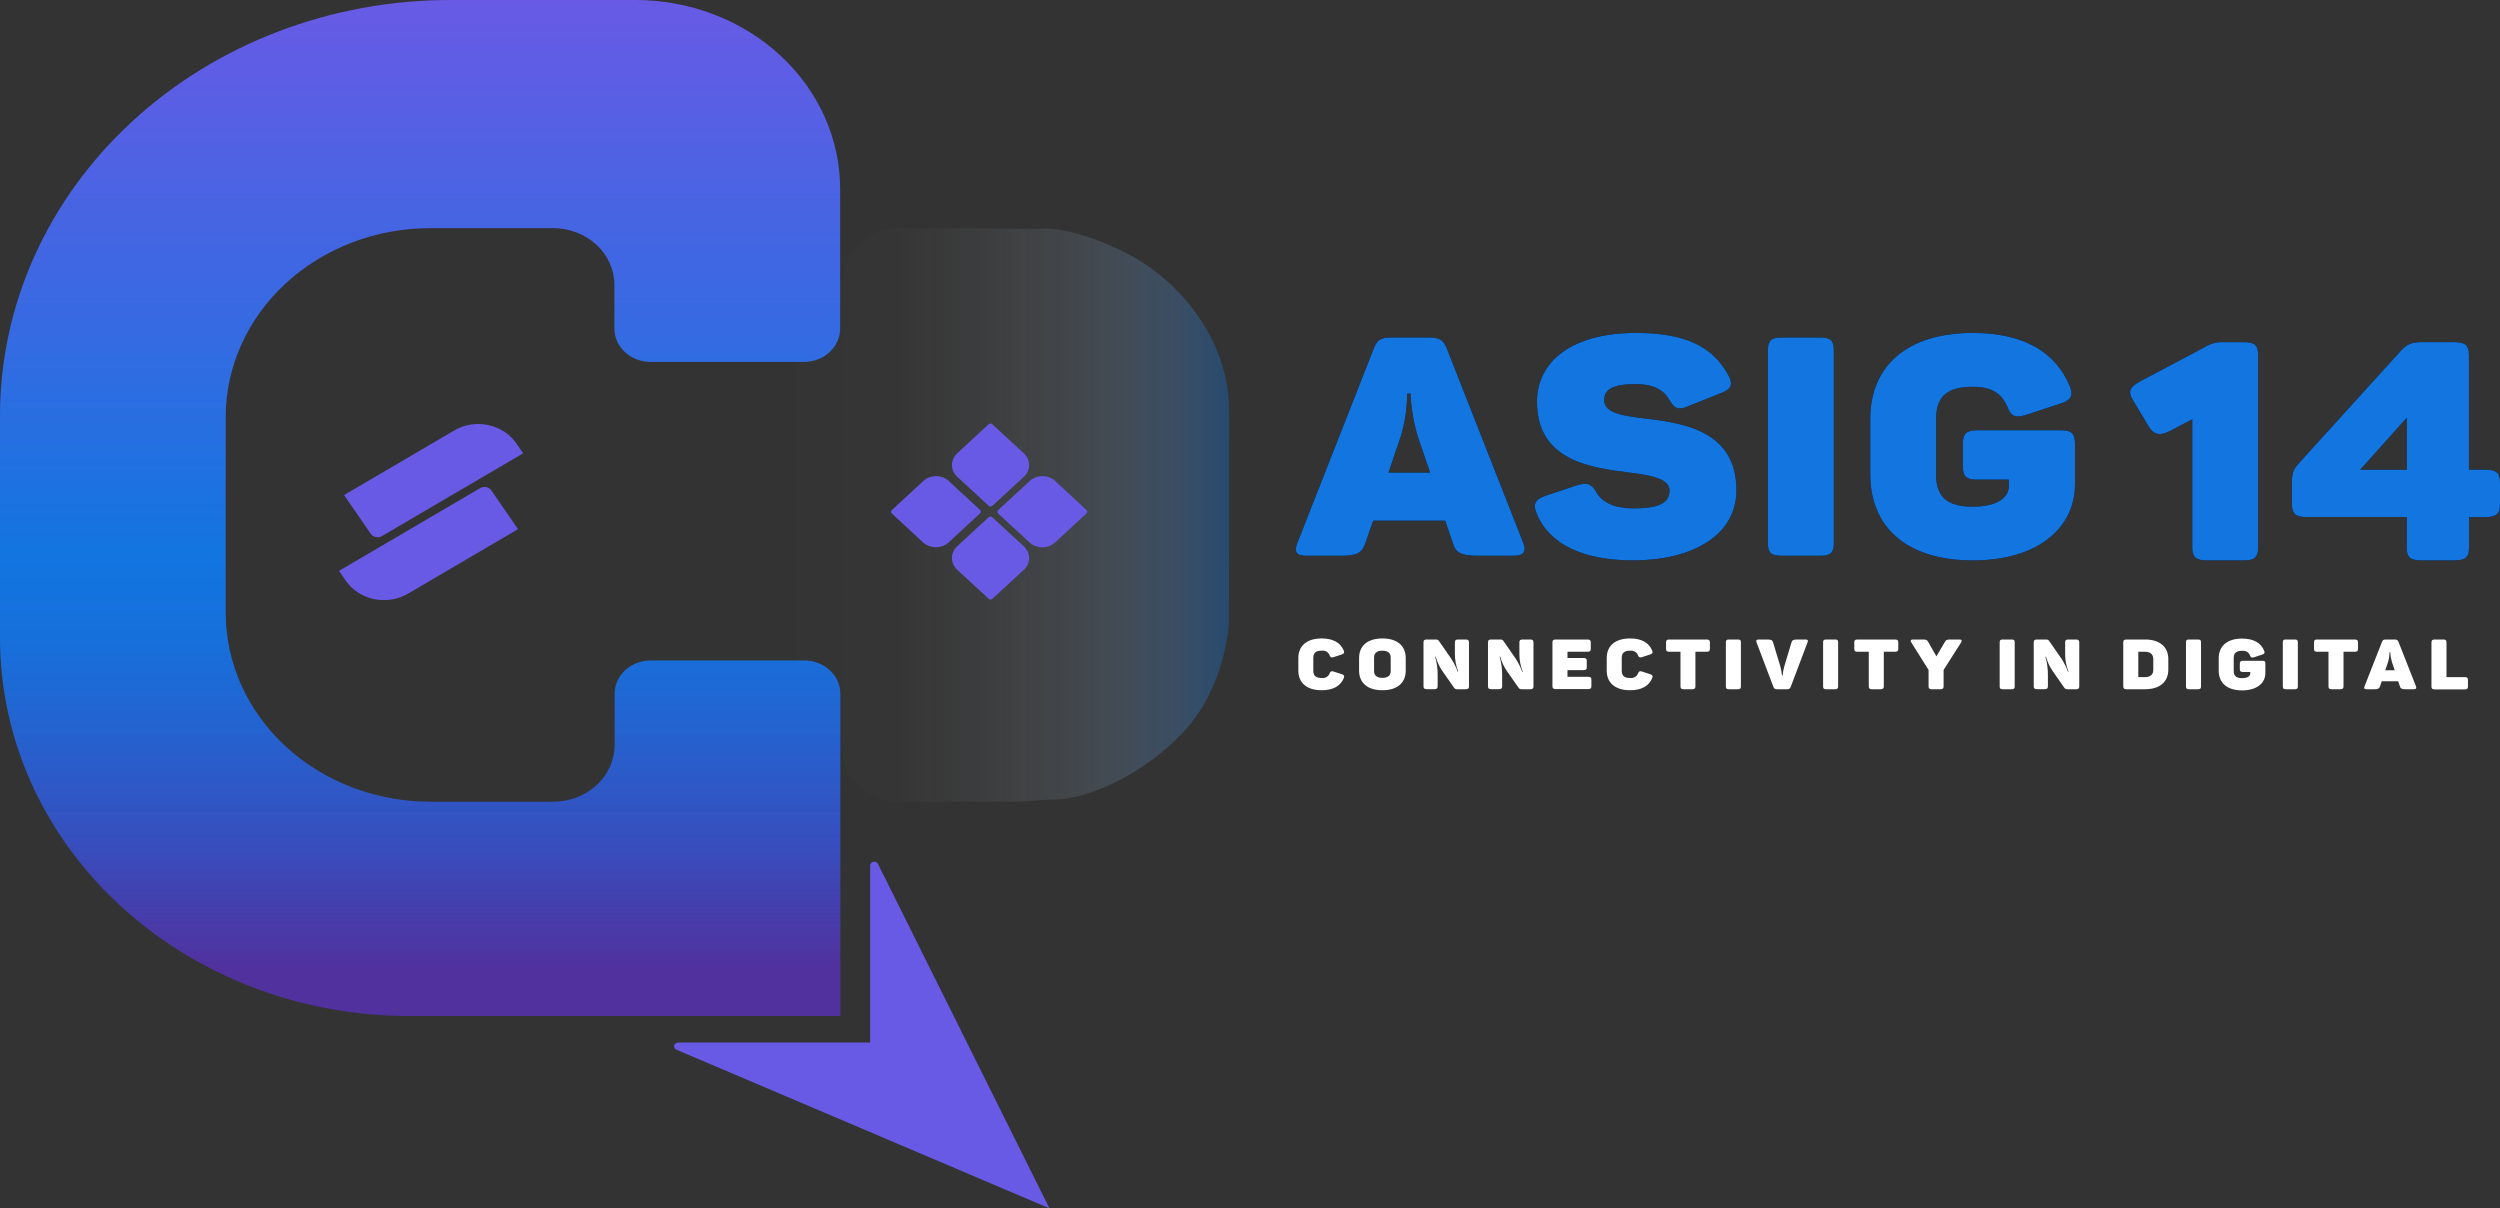<svg width="180" height="87" viewBox="0 0 180 87" fill="none" xmlns="http://www.w3.org/2000/svg">
<rect x="0" y="0" width="180" height="87" fill="#333333" stroke="none"/>
<path d="M95.159 45.968C96.001 45.968 96.524 46.285 96.753 46.849C96.808 46.996 96.772 47.07 96.608 47.12L96.022 47.313C95.853 47.358 95.788 47.334 95.728 47.178C95.691 47.07 95.613 46.978 95.509 46.917C95.404 46.857 95.28 46.833 95.159 46.849C94.727 46.849 94.558 47.02 94.558 47.373V48.29C94.558 48.643 94.727 48.816 95.159 48.816C95.281 48.833 95.405 48.809 95.51 48.749C95.615 48.688 95.693 48.596 95.731 48.487C95.796 48.331 95.861 48.297 96.025 48.353L96.61 48.542C96.774 48.593 96.811 48.67 96.756 48.816C96.527 49.38 96.004 49.697 95.161 49.697C94.087 49.697 93.481 49.16 93.481 48.285V47.38C93.478 46.506 94.084 45.968 95.159 45.968Z" fill="white"/>
<path d="M99.534 45.968C100.611 45.968 101.212 46.506 101.212 47.38V48.285C101.212 49.16 100.611 49.697 99.534 49.697C98.457 49.697 97.854 49.16 97.854 48.285V47.38C97.854 46.506 98.455 45.968 99.534 45.968ZM99.534 46.849C99.152 46.849 98.933 47.015 98.933 47.33V48.326C98.933 48.646 99.152 48.806 99.534 48.806C99.917 48.806 100.13 48.641 100.13 48.326V47.334C100.13 47.015 99.911 46.849 99.534 46.849V46.849Z" fill="white"/>
<path d="M105.767 46.255V49.414C105.767 49.57 105.707 49.625 105.538 49.625H104.921C104.878 49.63 104.833 49.623 104.794 49.605C104.754 49.587 104.721 49.559 104.698 49.524L103.857 48.323C103.637 48.004 103.474 47.654 103.376 47.286H103.332C103.453 47.71 103.513 48.147 103.511 48.585V49.409C103.511 49.565 103.452 49.62 103.277 49.62H102.726C102.552 49.62 102.492 49.565 102.492 49.409V46.255C102.492 46.099 102.552 46.044 102.726 46.044H103.371C103.416 46.038 103.461 46.045 103.502 46.063C103.543 46.081 103.577 46.109 103.6 46.145L104.495 47.437C104.683 47.729 104.837 48.038 104.955 48.359H104.997C104.832 47.952 104.749 47.519 104.752 47.084V46.255C104.752 46.099 104.807 46.044 104.981 46.044H105.538C105.707 46.044 105.767 46.111 105.767 46.255Z" fill="white"/>
<path d="M110.41 46.255V49.414C110.41 49.57 110.351 49.625 110.181 49.625H109.565C109.521 49.63 109.477 49.623 109.437 49.605C109.398 49.587 109.364 49.559 109.341 49.524L108.501 48.323C108.28 48.004 108.118 47.654 108.02 47.286H107.976C108.097 47.71 108.157 48.147 108.155 48.585V49.409C108.155 49.565 108.095 49.62 107.921 49.62H107.369C107.195 49.62 107.135 49.565 107.135 49.409V46.255C107.135 46.099 107.195 46.044 107.369 46.044H108.015C108.059 46.038 108.105 46.045 108.145 46.063C108.186 46.081 108.22 46.109 108.243 46.145L109.138 47.437C109.326 47.729 109.48 48.038 109.599 48.359H109.64C109.475 47.952 109.393 47.519 109.396 47.084V46.255C109.396 46.099 109.45 46.044 109.625 46.044H110.181C110.351 46.044 110.41 46.111 110.41 46.255Z" fill="white"/>
<path d="M114.536 46.255V46.709C114.536 46.87 114.477 46.925 114.302 46.925H112.859V47.374H114.011C114.185 47.374 114.248 47.43 114.248 47.588V48.032C114.248 48.193 114.185 48.249 114.011 48.249H112.859V48.729H114.352C114.521 48.729 114.581 48.779 114.581 48.943V49.401C114.581 49.557 114.521 49.613 114.352 49.613H112.01C111.836 49.613 111.776 49.557 111.776 49.401V46.255C111.776 46.099 111.836 46.044 112.01 46.044H114.3C114.477 46.044 114.536 46.111 114.536 46.255Z" fill="white"/>
<path d="M117.367 45.968C118.207 45.968 118.732 46.285 118.961 46.849C119.016 46.996 118.977 47.07 118.813 47.12L118.23 47.313C118.059 47.358 117.994 47.334 117.934 47.178C117.896 47.071 117.819 46.978 117.715 46.918C117.611 46.858 117.488 46.834 117.367 46.849C116.935 46.849 116.766 47.02 116.766 47.373V48.29C116.766 48.643 116.935 48.816 117.367 48.816C117.488 48.832 117.611 48.807 117.715 48.747C117.819 48.687 117.896 48.595 117.934 48.487C117.999 48.331 118.064 48.297 118.23 48.353L118.813 48.542C118.977 48.593 119.016 48.67 118.961 48.816C118.732 49.38 118.207 49.697 117.367 49.697C116.29 49.697 115.684 49.16 115.684 48.285V47.38C115.684 46.506 116.282 45.968 117.367 45.968Z" fill="white"/>
<path d="M123.113 46.255V46.709C123.113 46.87 123.053 46.925 122.879 46.925H122.07V49.413C122.07 49.569 122.01 49.625 121.833 49.625H121.224C121.05 49.625 120.995 49.569 120.995 49.413V46.925H120.184C120.009 46.925 119.955 46.87 119.955 46.709V46.255C119.955 46.099 120.009 46.044 120.184 46.044H122.889C123.045 46.044 123.113 46.111 123.113 46.255Z" fill="white"/>
<path d="M124.484 46.044H125.126C125.29 46.044 125.345 46.094 125.345 46.246V49.423C125.345 49.574 125.29 49.625 125.126 49.625H124.481C124.317 49.625 124.263 49.574 124.263 49.423V46.246C124.265 46.094 124.32 46.044 124.484 46.044Z" fill="white"/>
<path d="M130.142 46.251L128.935 49.447C128.88 49.593 128.81 49.625 128.651 49.625H127.97C127.811 49.625 127.736 49.589 127.686 49.459L126.471 46.251C126.419 46.114 126.471 46.044 126.63 46.044H127.254C127.533 46.044 127.621 46.099 127.663 46.255L128.183 47.98C128.24 48.194 128.28 48.411 128.303 48.63H128.352C128.367 48.412 128.406 48.196 128.467 47.984L128.987 46.255C129.031 46.099 129.114 46.044 129.38 46.044H129.999C130.16 46.044 130.199 46.111 130.142 46.251Z" fill="white"/>
<path d="M131.481 46.044H132.127C132.29 46.044 132.345 46.094 132.345 46.246V49.423C132.345 49.574 132.29 49.625 132.127 49.625H131.481C131.318 49.625 131.263 49.574 131.263 49.423V46.246C131.263 46.094 131.318 46.044 131.481 46.044Z" fill="white"/>
<path d="M136.677 46.255V46.709C136.677 46.87 136.617 46.925 136.443 46.925H135.634V49.413C135.634 49.569 135.574 49.625 135.4 49.625H134.783C134.606 49.625 134.551 49.569 134.551 49.413V46.925H133.737C133.563 46.925 133.508 46.87 133.508 46.709V46.255C133.508 46.099 133.563 46.044 133.737 46.044H136.443C136.617 46.044 136.677 46.111 136.677 46.255Z" fill="white"/>
<path d="M141.2 46.255L139.939 48.237V49.413C139.939 49.569 139.884 49.625 139.71 49.625H139.091C138.916 49.625 138.857 49.569 138.857 49.413V48.237L137.613 46.255C137.538 46.14 137.559 46.044 137.728 46.044H138.383C138.656 46.044 138.734 46.044 138.838 46.231L139.421 47.259L140.022 46.231C140.126 46.054 140.202 46.044 140.469 46.044H141.099C141.255 46.044 141.271 46.14 141.2 46.255Z" fill="white"/>
<path d="M144.195 46.044H144.84C145.004 46.044 145.058 46.094 145.058 46.246V49.423C145.058 49.574 145.004 49.625 144.84 49.625H144.195C144.031 49.625 143.976 49.574 143.976 49.423V46.246C143.976 46.094 144.031 46.044 144.195 46.044Z" fill="white"/>
<path d="M149.707 46.255V49.414C149.707 49.57 149.647 49.625 149.475 49.625H148.859C148.815 49.63 148.771 49.623 148.731 49.605C148.691 49.587 148.658 49.559 148.635 49.524L147.795 48.323C147.575 48.004 147.413 47.653 147.314 47.286H147.269C147.391 47.71 147.451 48.147 147.449 48.585V49.409C147.449 49.565 147.389 49.62 147.215 49.62H146.663C146.489 49.62 146.429 49.565 146.429 49.409V46.255C146.429 46.099 146.489 46.044 146.663 46.044H147.308C147.353 46.038 147.399 46.045 147.439 46.063C147.48 46.081 147.514 46.109 147.537 46.145L148.432 47.437C148.62 47.729 148.774 48.038 148.893 48.359H148.934C148.769 47.952 148.687 47.519 148.69 47.084V46.255C148.69 46.099 148.744 46.044 148.919 46.044H149.475C149.647 46.044 149.707 46.111 149.707 46.255Z" fill="white"/>
<path d="M156.119 47.456V48.213C156.119 49.08 155.518 49.625 154.442 49.625H153.11C152.935 49.625 152.875 49.569 152.875 49.413V46.255C152.875 46.099 152.935 46.044 153.11 46.044H154.442C155.518 46.044 156.119 46.592 156.119 47.456ZM154.405 46.925H153.958V48.753H154.405C154.847 48.753 155.037 48.568 155.037 48.21V47.49C155.042 47.113 154.847 46.925 154.405 46.925Z" fill="white"/>
<path d="M157.61 46.044H158.255C158.419 46.044 158.473 46.094 158.473 46.246V49.423C158.473 49.574 158.419 49.625 158.255 49.625H157.61C157.446 49.625 157.391 49.574 157.391 49.423V46.246C157.383 46.094 157.446 46.044 157.61 46.044Z" fill="white"/>
<path d="M163.106 47.792V48.459C163.106 49.18 162.505 49.708 161.429 49.708C160.352 49.708 159.748 49.17 159.748 48.296V47.391C159.748 46.517 160.354 45.978 161.429 45.978C162.271 45.978 162.794 46.295 163.023 46.86C163.078 47.006 163.041 47.081 162.877 47.131L162.292 47.323C162.123 47.374 162.058 47.345 161.998 47.189C161.961 47.081 161.883 46.988 161.779 46.928C161.674 46.868 161.55 46.844 161.429 46.86C160.997 46.86 160.828 47.03 160.828 47.383V48.301C160.828 48.654 160.997 48.827 161.429 48.827C161.795 48.827 162.019 48.7 162.019 48.483V48.383H161.499C161.327 48.383 161.267 48.332 161.267 48.171V47.792C161.267 47.631 161.327 47.576 161.499 47.576H162.88C163.057 47.566 163.106 47.621 163.106 47.792Z" fill="white"/>
<path d="M164.582 46.044H165.227C165.391 46.044 165.445 46.094 165.445 46.246V49.423C165.445 49.574 165.391 49.625 165.227 49.625H164.582C164.418 49.625 164.363 49.574 164.363 49.423V46.246C164.363 46.094 164.407 46.044 164.582 46.044Z" fill="white"/>
<path d="M169.777 46.255V46.709C169.777 46.87 169.717 46.925 169.543 46.925H168.733V49.413C168.733 49.569 168.674 49.625 168.499 49.625H167.88C167.706 49.625 167.651 49.569 167.651 49.413V46.925H166.837C166.663 46.925 166.608 46.87 166.608 46.709V46.255C166.608 46.099 166.663 46.044 166.837 46.044H169.543C169.717 46.044 169.777 46.111 169.777 46.255Z" fill="white"/>
<path d="M173.791 49.625H173.203C172.917 49.625 172.836 49.57 172.792 49.414L172.667 49.049H171.486L171.361 49.414C171.306 49.57 171.236 49.625 170.963 49.625H170.391C170.222 49.625 170.19 49.553 170.245 49.419L171.502 46.219C171.554 46.075 171.626 46.044 171.785 46.044H172.407C172.468 46.036 172.529 46.049 172.581 46.079C172.633 46.11 172.672 46.156 172.69 46.21L173.952 49.419C174.004 49.553 173.955 49.625 173.791 49.625ZM172.097 46.962H172.043C172.043 47.199 172.009 47.434 171.941 47.663L171.738 48.258H172.42L172.219 47.668C172.151 47.437 172.11 47.2 172.097 46.962V46.962Z" fill="white"/>
<path d="M176.147 46.255V48.753H177.464C177.633 48.753 177.693 48.803 177.693 48.967V49.425C177.693 49.581 177.633 49.637 177.464 49.637H175.299C175.125 49.637 175.065 49.581 175.065 49.425V46.255C175.065 46.099 175.125 46.044 175.299 46.044H175.916C176.093 46.044 176.147 46.111 176.147 46.255Z" fill="white"/>
<path d="M60.49 13.603V23.656C60.49 24.293 60.216 24.904 59.728 25.354C59.24 25.804 58.578 26.058 57.889 26.058H46.838C46.148 26.058 45.486 25.804 44.998 25.354C44.511 24.904 44.236 24.293 44.236 23.656V20.507C44.236 19.424 43.771 18.386 42.941 17.62C42.112 16.855 40.987 16.425 39.814 16.425H30.985C27.079 16.425 23.332 17.857 20.569 20.406C17.806 22.956 16.253 26.414 16.251 30.02V44.12C16.251 47.728 17.803 51.188 20.566 53.739C23.33 56.289 27.077 57.723 30.985 57.723H39.83C41.003 57.723 42.127 57.292 42.957 56.527C43.786 55.761 44.252 54.723 44.252 53.64V49.953C44.252 49.316 44.526 48.706 45.014 48.255C45.502 47.805 46.164 47.552 46.853 47.552H57.904C58.594 47.552 59.256 47.805 59.744 48.255C60.231 48.706 60.505 49.316 60.505 49.953V73.153H29.468C21.653 73.153 14.158 70.287 8.631 65.185C3.105 60.083 0 53.163 0 45.948L0 29.927C0 21.989 3.415 14.378 9.494 8.765C15.573 3.153 23.819 0 32.416 0L45.756 0C47.691 0 49.607 0.352 51.394 1.035C53.182 1.719 54.806 2.721 56.174 3.984C57.543 5.247 58.628 6.747 59.368 8.397C60.109 10.047 60.49 11.816 60.49 13.603V13.603Z" fill="url(#paint0_linear)"/>
<path d="M62.784 75.062H48.831C48.763 75.062 48.698 75.083 48.645 75.122C48.593 75.161 48.556 75.215 48.542 75.276C48.528 75.337 48.536 75.4 48.566 75.456C48.597 75.511 48.647 75.556 48.708 75.581L75.56 87.001L63.214 62.202C63.186 62.145 63.138 62.099 63.077 62.071C63.017 62.043 62.948 62.035 62.882 62.048C62.816 62.062 62.757 62.096 62.715 62.145C62.673 62.194 62.651 62.255 62.652 62.317V75.195" fill="url(#paint1_linear)"/>
<path d="M24.782 35.637L32.698 30.996C33.424 30.57 34.303 30.428 35.142 30.601C35.981 30.774 36.711 31.248 37.172 31.918L37.667 32.637L27.504 38.596C27.372 38.673 27.212 38.699 27.059 38.668C26.906 38.636 26.773 38.55 26.689 38.428L24.773 35.643L24.782 35.637Z" fill="url(#paint2_linear)"/>
<path d="M24.413 41.099L34.567 35.146C34.632 35.107 34.705 35.081 34.782 35.069C34.858 35.056 34.936 35.058 35.012 35.074C35.087 35.089 35.159 35.119 35.223 35.16C35.286 35.201 35.34 35.253 35.382 35.314L37.298 38.099L29.379 42.742C28.654 43.167 27.775 43.309 26.936 43.136C26.097 42.964 25.366 42.49 24.905 41.82L24.41 41.101L24.413 41.099Z" fill="url(#paint3_linear)"/>
<path d="M57.584 26.058C57.584 26.058 60.529 25.743 60.529 23.337C60.529 20.93 60.425 20.277 60.628 19.653C60.831 19.028 61.775 16.432 64.79 16.43C67.805 16.427 74.909 16.468 74.909 16.468C74.909 16.468 76.915 16.175 80.918 18.133C84.922 20.09 88.486 24.482 88.496 29.531C88.507 34.579 88.481 44.927 88.481 44.927C88.481 44.927 88.233 49.471 85.234 52.675C82.235 55.879 78.301 57.478 76.168 57.553C74.035 57.627 74.212 57.733 72.833 57.733C71.454 57.733 64.428 57.704 64.428 57.704C64.428 57.704 63.312 57.838 61.876 56.592C60.44 55.346 60.518 53.47 60.518 53.47L60.479 49.973C60.448 49.542 60.291 49.127 60.024 48.772C59.61 48.318 59.111 47.831 58.518 47.706C57.925 47.581 55.44 47.562 55.44 47.562V26.058" fill="url(#paint4_linear)"/>
<path d="M73.717 34.329L71.451 36.421C71.416 36.453 71.369 36.471 71.32 36.471C71.271 36.471 71.224 36.453 71.189 36.421L68.923 34.329C68.679 34.104 68.542 33.798 68.542 33.48C68.542 33.161 68.679 32.856 68.923 32.631L71.184 30.544C71.219 30.512 71.266 30.494 71.314 30.494C71.364 30.494 71.41 30.512 71.445 30.544L73.715 32.639C73.959 32.864 74.096 33.17 74.096 33.488C74.096 33.807 73.959 34.112 73.715 34.337L73.717 34.329Z" fill="url(#paint5_linear)"/>
<path d="M68.302 34.626L70.568 36.718C70.585 36.734 70.599 36.753 70.608 36.774C70.617 36.794 70.622 36.817 70.622 36.839C70.622 36.861 70.617 36.883 70.608 36.904C70.599 36.925 70.585 36.944 70.568 36.959L68.302 39.052C68.058 39.277 67.727 39.403 67.382 39.403C67.037 39.403 66.706 39.277 66.462 39.052L64.207 36.97C64.172 36.938 64.153 36.894 64.153 36.849C64.153 36.804 64.172 36.761 64.207 36.729L66.479 34.631C66.723 34.406 67.053 34.28 67.398 34.28C67.743 34.28 68.074 34.406 68.318 34.631L68.302 34.626Z" fill="url(#paint6_linear)"/>
<path d="M75.965 34.631L78.231 36.724C78.249 36.739 78.262 36.758 78.271 36.779C78.281 36.8 78.285 36.822 78.285 36.844C78.285 36.867 78.281 36.889 78.271 36.909C78.262 36.93 78.249 36.949 78.231 36.965L75.965 39.057C75.721 39.282 75.39 39.408 75.045 39.408C74.7 39.408 74.37 39.282 74.126 39.057L71.865 36.97C71.83 36.938 71.811 36.894 71.811 36.849C71.811 36.804 71.83 36.761 71.865 36.729L74.137 34.631C74.381 34.406 74.711 34.28 75.056 34.28C75.401 34.28 75.732 34.406 75.976 34.631L75.965 34.631Z" fill="url(#paint7_linear)"/>
<path d="M73.715 41.025L71.448 43.118C71.414 43.15 71.367 43.167 71.318 43.167C71.269 43.167 71.222 43.15 71.187 43.118L68.921 41.025C68.677 40.8 68.54 40.495 68.54 40.176C68.54 39.858 68.677 39.552 68.921 39.327L71.182 37.24C71.216 37.208 71.263 37.19 71.312 37.19C71.361 37.19 71.408 37.208 71.443 37.24L73.715 39.337C73.959 39.563 74.096 39.868 74.096 40.187C74.096 40.505 73.959 40.81 73.715 41.036V41.025Z" fill="url(#paint8_linear)"/>
<path d="M108.998 40.014H106.397C105.15 40.014 104.789 39.774 104.599 39.085L104.055 37.49H98.868L98.317 39.085C98.077 39.772 97.768 40.014 96.569 40.014H94.05C93.309 40.014 93.163 39.705 93.403 39.107L98.918 25.076C99.157 24.435 99.469 24.301 100.164 24.301H102.895C103.592 24.301 103.904 24.457 104.144 25.021L109.679 39.095C109.919 39.705 109.703 40.014 108.998 40.014ZM101.553 28.338H101.313C101.311 29.378 101.158 30.412 100.858 31.414L99.971 34.027H102.968L102.081 31.438C101.78 30.426 101.602 29.386 101.553 28.338V28.338Z" fill="black"/>
<path d="M117.783 23.971C121.331 23.971 123.345 24.946 124.471 27.069C124.807 27.71 124.614 28.044 123.896 28.308L121.498 29.269C120.852 29.535 120.587 29.446 120.197 28.805C119.742 27.965 118.878 27.655 117.775 27.655C116.147 27.655 115.499 28.029 115.499 28.805C115.499 29.766 116.911 29.956 118.639 30.155C121.427 30.501 125.022 31.12 125.022 35.304C125.022 38.558 121.833 40.347 117.59 40.347C114.019 40.347 111.526 39.218 110.616 36.918C110.356 36.252 110.567 35.943 111.264 35.7L113.517 34.949C114.235 34.727 114.57 34.792 114.929 35.429C115.361 36.205 116.297 36.603 117.64 36.603C119.245 36.603 120.205 36.293 120.205 35.342C120.205 34.478 118.982 34.235 117.4 34.036C114.594 33.68 110.663 33.217 110.663 28.923C110.663 26.007 113.204 23.971 117.783 23.971Z" fill="black"/>
<path d="M128.248 24.301H131.076C131.796 24.301 132.036 24.524 132.036 25.187V39.128C132.036 39.794 131.796 40.014 131.076 40.014H128.248C127.527 40.014 127.288 39.794 127.288 39.128V25.187C127.298 24.524 127.538 24.301 128.248 24.301Z" fill="black"/>
<path d="M149.4 31.942V34.862C149.4 37.984 146.765 40.35 142.04 40.35C137.316 40.35 134.658 37.982 134.658 34.154V30.167C134.658 26.339 137.319 23.971 142.04 23.971C145.734 23.971 148.024 25.366 149.041 27.845C149.28 28.486 149.114 28.805 148.393 29.045L145.831 29.886C145.087 30.109 144.79 29.975 144.53 29.29C144.098 28.294 143.378 27.849 142.035 27.849C140.144 27.849 139.4 28.601 139.4 30.15V34.178C139.4 35.727 140.144 36.481 142.035 36.481C143.643 36.481 144.637 35.926 144.637 34.975V34.533H142.334C141.59 34.533 141.328 34.31 141.328 33.604V31.942C141.328 31.221 141.588 30.981 142.334 30.981H148.398C149.16 30.981 149.4 31.221 149.4 31.942Z" fill="black"/>
<path d="M108.998 40.014H106.397C105.15 40.014 104.789 39.774 104.599 39.085L104.055 37.49H98.868L98.317 39.085C98.077 39.772 97.768 40.014 96.569 40.014H94.05C93.309 40.014 93.163 39.705 93.403 39.107L98.918 25.076C99.157 24.435 99.469 24.301 100.164 24.301H102.895C103.592 24.301 103.904 24.457 104.144 25.021L109.679 39.095C109.919 39.705 109.703 40.014 108.998 40.014ZM101.553 28.338H101.313C101.311 29.378 101.158 30.412 100.858 31.414L99.971 34.027H102.968L102.081 31.438C101.78 30.426 101.602 29.386 101.553 28.338V28.338Z" fill="#1275E0"/>
<path d="M117.783 23.971C121.331 23.971 123.345 24.946 124.471 27.069C124.807 27.71 124.614 28.044 123.896 28.308L121.498 29.269C120.852 29.535 120.587 29.446 120.197 28.805C119.742 27.965 118.878 27.655 117.775 27.655C116.147 27.655 115.499 28.029 115.499 28.805C115.499 29.766 116.911 29.956 118.639 30.155C121.427 30.501 125.022 31.12 125.022 35.304C125.022 38.558 121.833 40.347 117.59 40.347C114.019 40.347 111.526 39.218 110.616 36.918C110.356 36.252 110.567 35.943 111.264 35.7L113.517 34.949C114.235 34.727 114.57 34.792 114.929 35.429C115.361 36.205 116.297 36.603 117.64 36.603C119.245 36.603 120.205 36.293 120.205 35.342C120.205 34.478 118.982 34.235 117.4 34.036C114.594 33.68 110.663 33.217 110.663 28.923C110.663 26.007 113.204 23.971 117.783 23.971Z" fill="#1275E0"/>
<path d="M128.248 24.301H131.076C131.796 24.301 132.036 24.524 132.036 25.187V39.128C132.036 39.794 131.796 40.014 131.076 40.014H128.248C127.527 40.014 127.288 39.794 127.288 39.128V25.187C127.298 24.524 127.538 24.301 128.248 24.301Z" fill="#1275E0"/>
<path d="M149.4 31.942V34.862C149.4 37.984 146.765 40.35 142.04 40.35C137.316 40.35 134.658 37.982 134.658 34.154V30.167C134.658 26.339 137.319 23.971 142.04 23.971C145.734 23.971 148.024 25.366 149.041 27.845C149.28 28.486 149.114 28.805 148.393 29.045L145.831 29.886C145.087 30.109 144.79 29.975 144.53 29.29C144.098 28.294 143.378 27.849 142.035 27.849C140.144 27.849 139.4 28.601 139.4 30.15V34.178C139.4 35.727 140.144 36.481 142.035 36.481C143.643 36.481 144.637 35.926 144.637 34.975V34.533H142.334C141.59 34.533 141.328 34.31 141.328 33.604V31.942C141.328 31.221 141.588 30.981 142.334 30.981H148.398C149.16 30.981 149.4 31.221 149.4 31.942Z" fill="#1275E0"/>
<path d="M162.586 25.566V39.418C162.586 40.105 162.347 40.347 161.58 40.347H158.882C158.102 40.347 157.842 40.107 157.842 39.418V30.189L156.234 31.032C155.453 31.428 155.037 31.272 154.673 30.655L153.547 28.774C153.188 28.154 153.38 27.866 154.028 27.489L158.71 25.011C159.129 24.738 159.637 24.605 160.149 24.636H161.587C162.357 24.636 162.586 24.879 162.586 25.566Z" fill="black"/>
<path d="M180 34.749V36.298C180 36.983 179.74 37.228 178.993 37.228H177.771V39.418C177.771 40.105 177.51 40.347 176.764 40.347H174.293C173.512 40.347 173.286 40.107 173.286 39.418V37.225H166.025C165.281 37.225 165.019 36.985 165.019 36.296V34.836C165.019 34.103 165.065 33.839 165.539 33.33L172.823 25.297C173.301 24.788 173.603 24.634 174.384 24.634H176.756C177.5 24.634 177.763 24.874 177.763 25.563V33.818H178.985C179.737 33.82 180 34.062 180 34.749ZM173.288 30.078L169.933 33.82H173.288V30.078Z" fill="black"/>
<path d="M162.586 25.566V39.418C162.586 40.105 162.347 40.347 161.58 40.347H158.882C158.102 40.347 157.842 40.107 157.842 39.418V30.189L156.234 31.032C155.453 31.428 155.037 31.272 154.673 30.655L153.547 28.774C153.188 28.154 153.38 27.866 154.028 27.489L158.71 25.011C159.129 24.738 159.637 24.605 160.149 24.636H161.587C162.357 24.636 162.586 24.879 162.586 25.566Z" fill="#1275E0"/>
<path d="M180 34.749V36.298C180 36.983 179.74 37.228 178.993 37.228H177.771V39.418C177.771 40.105 177.51 40.347 176.764 40.347H174.293C173.512 40.347 173.286 40.107 173.286 39.418V37.225H166.025C165.281 37.225 165.019 36.985 165.019 36.296V34.836C165.019 34.103 165.065 33.839 165.539 33.33L172.823 25.297C173.301 24.788 173.603 24.634 174.384 24.634H176.756C177.5 24.634 177.763 24.874 177.763 25.563V33.818H178.985C179.737 33.82 180 34.062 180 34.749ZM173.288 30.078L169.933 33.82H173.288V30.078Z" fill="#1275E0"/>
<defs>
<linearGradient id="paint0_linear" x1="30.244" y1="0" x2="30.244" y2="73.153" gradientUnits="userSpaceOnUse">
<stop stop-color="#685AE5"/>
<stop offset="0.04" stop-color="#625CE5"/>
<stop offset="0.55" stop-color="#1275E0"/>
<stop offset="0.63" stop-color="#1671DF" stop-opacity="0.98"/>
<stop offset="0.72" stop-color="#2366DB" stop-opacity="0.93"/>
<stop offset="0.83" stop-color="#3853D6" stop-opacity="0.85"/>
<stop offset="0.93" stop-color="#5538CE" stop-opacity="0.73"/>
<stop offset="0.95" stop-color="#5D31CC" stop-opacity="0.7"/>
</linearGradient>
<linearGradient id="paint1_linear" x1="6494.43" y1="6509.65" x2="6494.43" y2="9103.62" gradientUnits="userSpaceOnUse">
<stop stop-color="#685AE5"/>
<stop offset="0.04" stop-color="#625CE5"/>
<stop offset="0.55" stop-color="#1275E0"/>
<stop offset="0.63" stop-color="#1671DF" stop-opacity="0.98"/>
<stop offset="0.72" stop-color="#2366DB" stop-opacity="0.93"/>
<stop offset="0.83" stop-color="#3853D6" stop-opacity="0.85"/>
<stop offset="0.93" stop-color="#5538CE" stop-opacity="0.73"/>
<stop offset="0.95" stop-color="#5D31CC" stop-opacity="0.7"/>
</linearGradient>
<linearGradient id="paint2_linear" x1="1540.85" y1="520.91" x2="1540.85" y2="651.37" gradientUnits="userSpaceOnUse">
<stop stop-color="#685AE5"/>
<stop offset="0.04" stop-color="#625CE5"/>
<stop offset="0.55" stop-color="#1275E0"/>
<stop offset="0.63" stop-color="#1671DF" stop-opacity="0.98"/>
<stop offset="0.72" stop-color="#2366DB" stop-opacity="0.93"/>
<stop offset="0.83" stop-color="#3853D6" stop-opacity="0.85"/>
<stop offset="0.93" stop-color="#5538CE" stop-opacity="0.73"/>
<stop offset="0.95" stop-color="#5D31CC" stop-opacity="0.7"/>
</linearGradient>
<linearGradient id="paint3_linear" x1="1521.63" y1="598.966" x2="1521.63" y2="729.387" gradientUnits="userSpaceOnUse">
<stop stop-color="#685AE5"/>
<stop offset="0.04" stop-color="#625CE5"/>
<stop offset="0.55" stop-color="#1275E0"/>
<stop offset="0.63" stop-color="#1671DF" stop-opacity="0.98"/>
<stop offset="0.72" stop-color="#2366DB" stop-opacity="0.93"/>
<stop offset="0.83" stop-color="#3853D6" stop-opacity="0.85"/>
<stop offset="0.93" stop-color="#5538CE" stop-opacity="0.73"/>
<stop offset="0.95" stop-color="#5D31CC" stop-opacity="0.7"/>
</linearGradient>
<linearGradient id="paint4_linear" x1="55.451" y1="37.081" x2="88.509" y2="37.081" gradientUnits="userSpaceOnUse">
<stop stop-color="white" stop-opacity="0"/>
<stop offset="0.27" stop-color="#F5F9FE" stop-opacity="0.01"/>
<stop offset="0.48" stop-color="#D7E8FA" stop-opacity="0.06"/>
<stop offset="0.67" stop-color="#A5CBF3" stop-opacity="0.13"/>
<stop offset="0.85" stop-color="#5EA1EA" stop-opacity="0.24"/>
<stop offset="1" stop-color="#1275E0" stop-opacity="0.35"/>
</linearGradient>
<linearGradient id="paint5_linear" x1="1352.73" y1="581.761" x2="1352.73" y2="689.571" gradientUnits="userSpaceOnUse">
<stop stop-color="#685AE5"/>
<stop offset="0.04" stop-color="#625CE5"/>
<stop offset="0.55" stop-color="#1275E0"/>
<stop offset="0.63" stop-color="#1671DF" stop-opacity="0.98"/>
<stop offset="0.72" stop-color="#2366DB" stop-opacity="0.93"/>
<stop offset="0.83" stop-color="#3853D6" stop-opacity="0.85"/>
<stop offset="0.93" stop-color="#5538CE" stop-opacity="0.73"/>
<stop offset="0.95" stop-color="#5D31CC" stop-opacity="0.7"/>
</linearGradient>
<linearGradient id="paint6_linear" x1="1276.08" y1="653.783" x2="1276.08" y2="746.341" gradientUnits="userSpaceOnUse">
<stop stop-color="#685AE5"/>
<stop offset="0.04" stop-color="#625CE5"/>
<stop offset="0.55" stop-color="#1275E0"/>
<stop offset="0.63" stop-color="#1671DF" stop-opacity="0.98"/>
<stop offset="0.72" stop-color="#2366DB" stop-opacity="0.93"/>
<stop offset="0.83" stop-color="#3853D6" stop-opacity="0.85"/>
<stop offset="0.93" stop-color="#5538CE" stop-opacity="0.73"/>
<stop offset="0.95" stop-color="#5D31CC" stop-opacity="0.7"/>
</linearGradient>
<linearGradient id="paint7_linear" x1="1423.61" y1="653.782" x2="1423.61" y2="746.34" gradientUnits="userSpaceOnUse">
<stop stop-color="#685AE5"/>
<stop offset="0.04" stop-color="#625CE5"/>
<stop offset="0.55" stop-color="#1275E0"/>
<stop offset="0.63" stop-color="#1671DF" stop-opacity="0.98"/>
<stop offset="0.72" stop-color="#2366DB" stop-opacity="0.93"/>
<stop offset="0.83" stop-color="#3853D6" stop-opacity="0.85"/>
<stop offset="0.93" stop-color="#5538CE" stop-opacity="0.73"/>
<stop offset="0.95" stop-color="#5D31CC" stop-opacity="0.7"/>
</linearGradient>
<linearGradient id="paint8_linear" x1="1352.73" y1="709.731" x2="1352.73" y2="817.644" gradientUnits="userSpaceOnUse">
<stop stop-color="#685AE5"/>
<stop offset="0.04" stop-color="#625CE5"/>
<stop offset="0.55" stop-color="#1275E0"/>
<stop offset="0.63" stop-color="#1671DF" stop-opacity="0.98"/>
<stop offset="0.72" stop-color="#2366DB" stop-opacity="0.93"/>
<stop offset="0.83" stop-color="#3853D6" stop-opacity="0.85"/>
<stop offset="0.93" stop-color="#5538CE" stop-opacity="0.73"/>
<stop offset="0.95" stop-color="#5D31CC" stop-opacity="0.7"/>
</linearGradient>
</defs>
</svg>
